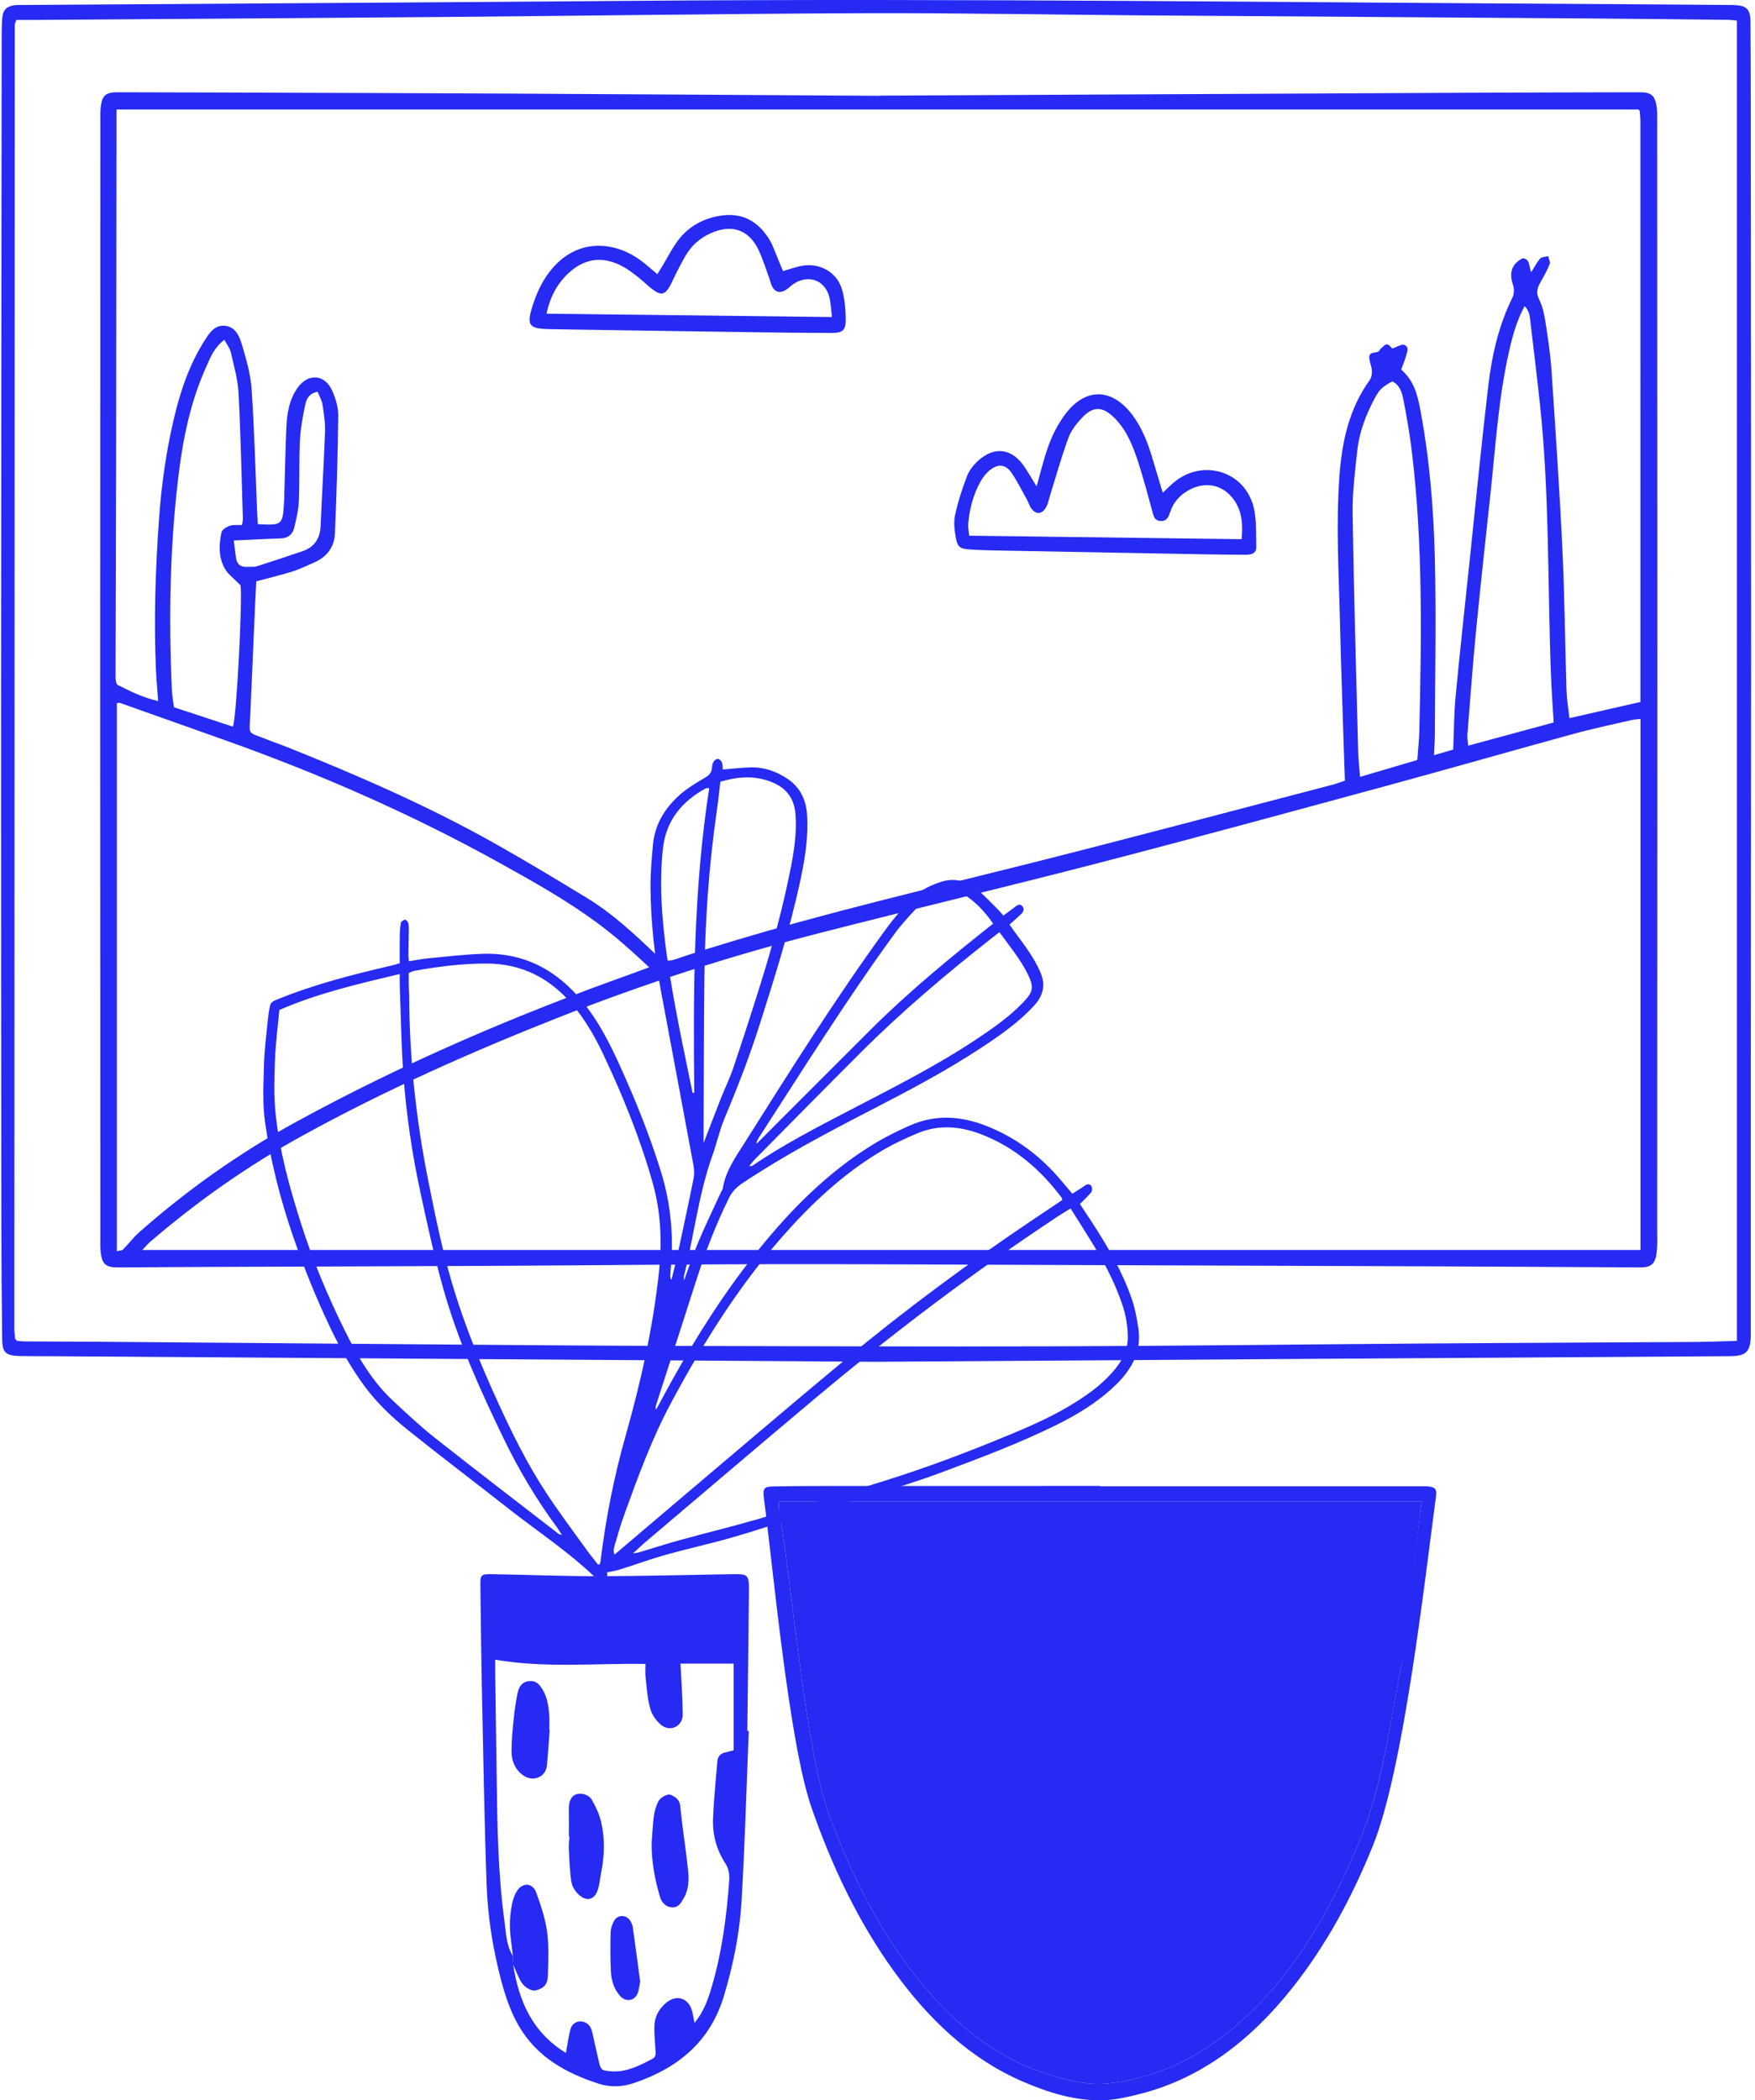 <svg width="407" height="487" viewBox="0 0 407 487" fill="none" xmlns="http://www.w3.org/2000/svg">
<path fill-rule="evenodd" clip-rule="evenodd" d="M3.778 4.621C3.585 5.25 3.42 5.533 3.42 5.816C3.376 106.534 3.343 207.255 3.318 307.973C3.318 308.778 3.431 309.584 3.503 310.387C3.51 310.47 3.61 310.548 3.673 310.624C3.737 310.701 3.807 310.773 3.927 310.906C4.484 310.951 5.083 311.04 5.683 311.044C11.847 311.079 18.011 311.084 24.174 311.132C51.864 311.347 79.554 311.582 107.244 311.791C123.012 311.91 138.78 312.04 154.549 312.08C184.769 312.154 214.99 312.276 245.211 312.178C274.115 312.085 303.017 311.717 331.922 311.51C352.235 311.365 372.55 311.297 392.864 311.17C396.167 311.15 399.472 311.006 402.809 310.917V4.779C401.978 4.704 401.382 4.611 400.787 4.603C390.382 4.489 379.977 4.362 369.572 4.287C335.008 4.04 300.442 3.826 265.878 3.572C244.045 3.413 222.213 2.989 200.382 3.066C168.04 3.179 135.698 3.662 103.357 3.933C71.727 4.197 40.097 4.394 8.467 4.62C6.881 4.631 5.293 4.621 3.778 4.621ZM202.988 315.763C139.537 315.333 75.742 314.901 11.947 314.469C9.418 314.453 6.89 314.479 4.364 314.417C1.376 314.341 0.544 313.587 0.508 310.626C0.396 301.627 0.322 292.625 0.313 283.624C0.275 244.171 0.24 204.719 0.251 165.265C0.273 113.07 0.337 60.875 0.389 8.679C0.39 7.162 0.409 5.64 0.533 4.13C0.682 2.313 1.568 1.439 3.394 1.207C4.092 1.117 4.807 1.16 5.515 1.155C52.325 0.84 99.135 0.583 145.945 0.2C222.685 -0.427 299.418 0.585 376.154 0.974C384.344 1.016 392.532 1.093 400.722 1.153C401.127 1.156 401.531 1.15 401.936 1.162C405.069 1.26 405.927 2.057 405.95 5.119C406.002 12.098 406.014 19.079 406.019 26.058C406.051 68.242 406.105 110.427 406.095 152.611C406.081 204.911 405.988 257.209 406.017 309.509C406.019 313.638 404.763 314.44 401.089 314.463C335.171 314.866 269.252 315.319 202.988 315.763Z" fill="#262AF2"/>
<path fill-rule="evenodd" clip-rule="evenodd" d="M54.205 125.328C54.412 126.947 54.553 128.123 54.713 129.297C54.928 130.879 55.858 131.558 57.424 131.442C58.125 131.39 58.876 131.523 59.523 131.318C63.067 130.198 66.591 129.017 70.111 127.822C72.924 126.869 74.235 124.88 74.357 121.894C74.651 114.638 75.122 107.389 75.377 100.131C75.45 98.034 75.124 95.907 74.793 93.823C74.629 92.786 74.04 91.817 73.655 90.846C71.675 91.169 71.054 92.558 70.775 93.885C70.199 96.634 69.693 99.434 69.554 102.232C69.323 106.865 69.51 111.518 69.309 116.154C69.219 118.244 68.718 120.336 68.225 122.384C67.866 123.877 66.83 124.784 65.177 124.836C62.87 124.908 60.565 125.028 58.258 125.13C57.067 125.183 55.875 125.247 54.205 125.328ZM54.01 168.491C54.864 166.551 56.255 138.848 55.788 135.728C54.317 134.193 52.845 133.159 52.074 131.742C50.675 129.176 50.752 126.261 51.365 123.463C51.507 122.825 52.513 122.17 53.253 121.928C54.143 121.637 55.174 121.778 56.139 121.732C56.231 121.007 56.334 120.61 56.323 120.217C56.02 110.529 55.828 100.835 55.321 91.159C55.154 87.971 54.237 84.811 53.517 81.672C53.294 80.704 52.59 79.848 52.031 78.801C49.624 80.602 48.785 82.925 47.809 85.091C44.331 92.801 42.571 101.002 41.515 109.327C39.377 126.197 39.096 143.149 39.865 160.124C39.923 161.407 40.182 162.678 40.352 164.002C45.04 165.544 49.527 167.019 54.01 168.491ZM328.684 176.22C328.86 173.757 329.11 171.554 329.159 169.345C329.636 147.822 330.014 126.297 327.438 104.856C326.957 100.852 326.274 96.864 325.505 92.905C325.169 91.178 324.721 89.327 322.893 88.44C320.591 89.646 319.848 90.338 318.649 92.639C316.722 96.335 315.235 100.224 314.776 104.374C314.234 109.286 313.611 114.238 313.686 119.163C313.963 137.55 314.505 155.933 314.973 174.316C315.021 176.194 315.251 178.067 315.41 180.136C320.003 178.782 324.246 177.529 328.684 176.22ZM360.31 167.527C360.084 163.609 359.812 159.986 359.675 156.358C358.88 135.443 359.359 114.476 357.116 93.622C356.414 87.091 355.621 80.571 354.846 74.048C354.723 73.015 354.54 71.969 353.565 70.983C351.629 74.576 350.697 78.179 349.888 81.806C347.503 92.493 346.831 103.409 345.676 114.259C344.542 124.915 343.348 135.563 342.31 146.228C341.527 154.275 340.94 162.342 340.297 170.402C340.237 171.142 340.405 171.899 340.49 172.898C347.162 171.09 353.559 169.357 360.31 167.527ZM27.098 290.13C27.967 289.906 28.347 289.925 28.522 289.745C29.841 288.378 31.01 286.847 32.429 285.598C43.536 275.82 55.542 267.317 68.528 260.213C93.642 246.474 119.863 235.253 146.805 225.672C147.916 225.278 149.016 224.852 150.545 224.283C146.367 220.379 142.473 216.901 138.245 213.802C131.142 208.593 123.477 204.316 115.796 200.053C95.363 188.714 74.03 179.408 52.038 171.577C43.971 168.704 35.898 165.838 27.823 162.988C27.592 162.907 27.288 163.035 27.098 163.056V290.13ZM380.439 166.702C379.62 166.799 379.019 166.813 378.444 166.945C373.929 167.998 369.384 168.944 364.916 170.168C350.433 174.135 335.999 178.283 321.508 182.221C299.337 188.243 277.172 194.295 254.934 200.063C233.374 205.655 211.7 210.809 190.121 216.333C169.492 221.615 149.239 228.13 129.429 235.959C109.155 243.972 89.257 252.816 70.129 263.338C57.521 270.272 45.829 278.506 34.914 287.867C34.304 288.39 33.79 289.026 33.008 289.843H380.439V166.702ZM27.012 25.388C27.012 26.711 27.013 27.807 27.012 28.901C26.984 55.503 26.969 82.105 26.925 108.707C26.898 124.789 26.819 140.871 26.793 156.951C26.793 157.601 26.918 158.641 27.313 158.839C30.226 160.295 33.161 161.762 36.675 162.567C36.482 159.841 36.266 157.536 36.163 155.226C35.661 143.689 36.046 132.167 36.853 120.658C37.413 112.683 38.498 104.777 40.345 96.986C41.846 90.651 43.905 84.545 47.414 79.018C48.498 77.307 49.677 75.4 52.005 75.531C54.544 75.674 55.509 77.895 56.095 79.887C57.086 83.26 58.111 86.721 58.348 90.198C58.992 99.678 59.229 109.185 59.631 118.681C59.671 119.647 59.729 120.614 59.779 121.541C65.438 121.841 65.539 121.752 65.87 116.555C65.889 116.253 65.899 115.95 65.908 115.646C66.07 110.087 66.179 104.526 66.414 98.969C66.548 95.813 67.099 92.695 68.934 90.029C71.371 86.489 75.297 86.709 77.02 90.564C77.829 92.371 78.466 94.452 78.443 96.401C78.341 105.49 78.053 114.579 77.674 123.661C77.543 126.832 75.821 129.163 72.837 130.435C71.169 131.145 69.534 131.971 67.812 132.512C65.132 133.356 62.388 134.001 59.433 134.796C59.353 136.328 59.262 137.922 59.193 139.516C58.806 148.306 58.433 157.094 58.039 165.884C57.827 170.614 57.285 169.616 61.696 171.388C63.474 172.103 65.297 172.705 67.073 173.42C83.368 179.971 99.461 186.969 114.784 195.601C121.991 199.662 129.086 203.928 136.148 208.237C142.131 211.887 147.23 216.675 152.278 221.487C153.617 222.765 154.819 223.05 156.588 222.439C160.971 220.926 165.418 219.59 169.859 218.25C192.083 211.55 214.673 206.257 237.175 200.608C261.134 194.594 285.004 188.218 308.91 181.987C309.942 181.718 310.943 181.328 311.889 181.018C311.499 168.648 311.048 156.625 310.762 144.598C310.49 133.181 309.795 121.76 310.629 110.34C311.21 102.375 312.868 94.742 317.669 88.095C318.073 87.535 318.189 86.637 318.145 85.915C318.083 84.923 317.607 83.955 317.549 82.963C317.449 81.266 319.386 82.139 319.953 81.213C320.004 81.128 320.028 81.01 320.1 80.953C320.617 80.548 321.205 79.778 321.648 79.851C322.245 79.951 322.733 80.707 322.858 80.817C324.036 80.435 325.047 79.73 325.678 79.982C326.889 80.466 326.304 81.711 326.037 82.647C325.737 83.69 325.311 84.697 324.948 85.694C327.812 88.167 328.69 91.389 329.319 94.685C331.499 106.139 332.46 117.745 332.749 129.361C333.088 143.006 332.792 156.666 332.753 170.321C332.749 171.794 332.629 173.268 332.547 175.104C334.286 174.6 335.686 174.194 337.014 173.81C337.196 169.519 337.191 165.468 337.571 161.455C338.573 150.888 339.74 140.335 340.848 129.779C342.263 116.309 343.566 102.825 345.155 89.376C345.984 82.34 347.566 75.441 350.745 69.002C351.139 68.205 351.187 66.998 350.902 66.148C349.98 63.396 350.404 61.272 353.126 59.887C354.972 60.07 354.466 61.815 355.123 63.098C355.862 61.93 356.392 60.836 357.174 59.967C357.546 59.552 358.394 59.567 359.027 59.387C359.167 60.008 359.589 60.743 359.393 61.228C358.791 62.718 357.992 64.138 357.193 65.541C356.458 66.834 356.194 67.949 356.955 69.466C357.752 71.054 358.128 72.907 358.406 74.689C358.979 78.38 359.546 82.088 359.797 85.812C360.726 99.631 361.669 113.452 362.33 127.286C362.851 138.192 362.939 149.119 363.283 160.035C363.35 162.127 363.712 164.21 363.962 166.523C369.679 165.22 375.135 163.976 380.424 162.771C380.424 117.723 380.424 72.945 380.417 28.166C380.417 27.361 380.327 26.555 380.265 25.752C380.258 25.671 380.164 25.59 380.098 25.521C380.03 25.447 379.948 25.388 379.949 25.388H27.012ZM204.01 22.176C250.44 21.948 296.868 21.714 343.296 21.495C355.606 21.438 367.914 21.426 380.222 21.396C382.954 21.396 383.806 22.104 384.21 24.835C384.356 25.828 384.311 26.854 384.312 27.864C384.329 70.146 384.351 112.426 384.351 154.708C384.351 198.097 384.332 241.487 384.317 284.876C384.316 286.697 384.408 288.533 384.206 290.334C383.897 293.089 382.922 293.89 380.296 293.879C364.967 293.801 349.639 293.7 334.311 293.639C303.727 293.518 273.144 293.413 242.56 293.308C221.267 293.236 199.974 293.094 178.681 293.128C157.991 293.16 137.301 293.403 116.611 293.506C93.602 293.62 70.592 293.679 47.583 293.767C40.828 293.794 34.075 293.844 27.321 293.879C24.576 293.892 23.685 293.156 23.362 290.427C23.22 289.228 23.276 288.002 23.276 286.789C23.257 244.716 23.23 202.641 23.23 160.567C23.23 116.576 23.257 72.583 23.276 28.591C23.277 27.277 23.214 25.947 23.382 24.652C23.713 22.101 24.583 21.396 27.191 21.396C35.362 21.404 43.533 21.428 51.704 21.456C73.91 21.533 96.117 21.59 118.324 21.703C146.584 21.848 174.844 22.04 203.104 22.212C203.407 22.214 203.708 22.212 204.011 22.212C204.011 22.2 204.011 22.188 204.01 22.176Z" fill="#262AF2"/>
<path fill-rule="evenodd" clip-rule="evenodd" d="M287.943 125.023C288.273 121.512 288.041 118.405 286.007 115.696C283.563 112.444 279.714 111.618 276.073 113.452C273.823 114.583 272.202 116.265 271.39 118.683C271.041 119.724 270.662 120.855 269.226 120.812C267.595 120.762 267.486 119.467 267.166 118.298C266.186 114.735 265.227 111.163 264.116 107.64C263.426 105.458 262.642 103.272 261.586 101.249C260.722 99.594 259.582 97.983 258.232 96.697C255.571 94.165 253.43 94.221 250.93 96.861C249.644 98.218 248.401 99.822 247.767 101.541C246.184 105.836 244.961 110.26 243.593 114.631C243.296 115.583 243.114 116.59 242.678 117.474C241.745 119.362 240.11 119.426 239.02 117.671C238.705 117.165 238.541 116.569 238.25 116.045C237.087 113.948 236.017 111.788 234.694 109.792C233.288 107.676 231.56 107.424 229.579 108.994C228.667 109.716 227.895 110.723 227.336 111.749C225.693 114.771 224.809 118.047 224.543 121.468C224.476 122.326 224.663 123.205 224.744 124.217C245.886 124.487 266.793 124.753 287.943 125.023ZM240.396 112.788C240.977 110.675 241.407 109.089 241.848 107.504C242.817 104.033 243.97 100.636 245.98 97.591C246.256 97.173 246.513 96.743 246.808 96.34C251.569 89.829 257.764 89.788 262.637 96.261C264.899 99.265 266.185 102.731 267.263 106.279C268.04 108.836 268.794 111.4 269.647 114.255C270.638 113.329 271.332 112.636 272.072 111.994C278.699 106.255 288.585 109.105 290.725 117.578C291.465 120.512 291.241 123.697 291.334 126.772C291.384 128.398 290.123 128.647 288.817 128.638C285.896 128.618 282.976 128.597 280.054 128.544C263.342 128.243 246.628 127.937 229.916 127.619C228.205 127.587 226.492 127.514 224.785 127.396C222.704 127.251 222.072 126.866 221.691 124.816C221.368 123.078 221.116 121.184 221.476 119.493C222.136 116.394 223.131 113.342 224.27 110.377C224.785 109.036 225.807 107.764 226.895 106.784C230.594 103.451 234.598 103.961 237.427 108.02C238.382 109.394 239.203 110.861 240.396 112.788Z" fill="#262AF2"/>
<path fill-rule="evenodd" clip-rule="evenodd" d="M126.737 72.74C148.918 72.999 170.74 73.254 192.936 73.513C192.733 71.789 192.673 70.5 192.416 69.249C191.566 65.087 187.666 63.483 184.085 65.798C183.411 66.234 182.862 66.868 182.173 67.269C180.775 68.082 179.662 67.713 178.984 66.262C178.731 65.72 178.618 65.114 178.411 64.548C177.652 62.47 176.987 60.348 176.092 58.33C173.841 53.264 169.733 51.811 164.683 54.14C162.218 55.276 160.303 57.014 158.963 59.338C157.908 61.166 156.937 63.048 156.047 64.963C154.315 68.695 153.401 68.936 150.37 66.31C149.381 65.453 148.412 64.567 147.367 63.781C146.325 62.997 145.26 62.21 144.104 61.622C139.633 59.344 135.538 59.912 131.86 63.318C129.202 65.781 127.578 68.837 126.737 72.74ZM181.589 62.854C183.24 62.389 184.659 61.847 186.126 61.605C190.124 60.946 194.025 63.101 195.211 66.95C195.908 69.21 196.105 71.689 196.13 74.072C196.156 76.639 195.399 77.208 192.775 77.203C187.43 77.193 182.084 77.138 176.738 77.062C160.398 76.83 144.056 76.596 127.716 76.325C122.63 76.24 122.035 75.559 123.526 70.854C124.306 68.395 125.396 65.918 126.868 63.813C133.068 54.954 142.345 55.681 148.798 60.547C149.988 61.445 151.096 62.452 152.446 63.579C152.923 62.804 153.274 62.245 153.612 61.682C154.751 59.784 155.759 57.794 157.05 56.006C159.601 52.469 163.213 50.532 167.485 49.959C172.324 49.312 175.909 51.467 178.391 55.481C179.28 56.919 179.791 58.592 180.466 60.162C180.856 61.07 181.228 61.986 181.589 62.854Z" fill="#262AF2"/>
<path fill-rule="evenodd" clip-rule="evenodd" d="M118.958 453.59C118.973 454.234 118.986 454.877 119 455.522C120.311 463.889 123.359 471.207 131.242 476.03C131.618 473.977 131.835 472.264 132.267 470.607C132.624 469.24 133.777 468.531 135.022 468.751C136.399 468.994 137.074 469.973 137.362 471.268C137.858 473.484 138.336 475.704 138.852 477.916C139.337 479.999 139.474 480.096 141.631 480.275C145.228 480.576 148.255 478.977 151.292 477.398C152.179 476.936 152.069 476.157 152.015 475.351C151.895 473.523 151.708 471.689 151.758 469.864C151.816 467.694 152.673 465.958 154.437 464.439C156.994 462.238 159.954 463.379 160.609 466.769C160.732 467.412 160.869 468.051 161.071 469.042C163.388 466.223 164.326 463.215 165.195 460.219C167.468 452.375 168.497 444.318 169.106 436.194C169.223 434.648 169.032 433.327 168.166 431.986C166.172 428.894 165.22 425.41 165.358 421.764C165.528 417.316 166.001 412.88 166.356 408.441C166.451 407.239 167.119 406.546 168.313 406.322C168.88 406.216 169.43 406.025 170.142 405.831V385.752H157.811C158.008 389.873 158.31 393.697 158.332 397.522C158.348 400.273 155.458 401.714 153.34 399.978C152.195 399.039 151.182 397.581 150.786 396.167C150.134 393.846 149.993 391.375 149.717 388.957C149.603 387.956 149.699 386.931 149.699 385.824C137.933 385.634 126.497 386.844 114.837 384.834C114.837 386.042 114.826 386.98 114.839 387.918C114.954 396.051 115.087 404.184 115.188 412.315C115.326 423.336 115.484 434.356 116.965 445.299C117.344 448.116 117.387 451.046 118.958 453.59ZM173.645 401.372C173.107 414.555 172.744 427.75 171.967 440.918C171.529 448.33 170.031 455.614 167.895 462.77C164.689 473.498 157.11 479.599 146.946 483.026C144.345 483.904 141.545 484.025 138.911 483.178C131.25 480.712 124.473 476.969 120.267 469.672C118.413 466.454 117.238 462.992 116.288 459.442C114.316 452.072 113.113 444.546 112.848 436.947C112.307 421.489 112.059 406.021 111.734 390.556C111.577 383.044 111.515 375.528 111.413 368.014C111.373 365.04 111.4 364.966 114.487 365.018C122.623 365.157 130.758 365.491 138.893 365.48C149.041 365.466 159.188 365.178 169.336 365.02C173.667 364.952 173.717 364.966 173.677 369.366C173.581 380.03 173.433 390.693 173.306 401.357C173.42 401.363 173.531 401.367 173.645 401.372Z" fill="#262AF2"/>
<path fill-rule="evenodd" clip-rule="evenodd" d="M148.462 459.488C147.912 455.397 147.354 451.174 146.761 446.957C146.691 446.452 146.489 445.938 146.238 445.491C145.37 443.955 143.308 443.843 142.434 445.355C141.972 446.153 141.635 447.14 141.61 448.051C141.53 451.083 141.517 454.124 141.672 457.151C141.782 459.252 142.398 461.277 143.88 462.884C145.183 464.293 147.175 463.957 147.882 462.188C148.197 461.399 148.253 460.506 148.462 459.488ZM131.924 425.806C131.969 425.807 132.014 425.808 132.06 425.809C132.004 426.767 131.861 427.73 131.912 428.682C132.052 431.286 132.116 433.913 132.539 436.476C132.72 437.563 133.534 438.739 134.398 439.479C136.162 440.988 137.907 440.438 138.623 438.235C139.05 436.922 139.152 435.505 139.425 434.139C140.205 430.233 140.306 426.303 139.401 422.432C138.992 420.68 138.18 418.977 137.295 417.396C136.572 416.104 134.852 415.65 133.613 416.052C132.548 416.397 131.897 417.693 131.916 419.275C131.944 421.452 131.924 423.628 131.924 425.806ZM127.487 401.087C127.455 401.084 127.422 401.082 127.39 401.08C127.39 399.945 127.464 398.805 127.375 397.677C127.205 395.493 126.892 393.32 125.631 391.446C125.045 390.577 124.375 389.799 123.133 389.789C121.499 389.776 120.402 390.649 120.006 392.671C119.637 394.555 119.345 396.459 119.151 398.366C118.895 400.88 118.646 403.404 118.625 405.927C118.606 408.289 119.436 410.401 121.519 411.779C123.725 413.238 126.573 411.985 126.821 409.433C127.092 406.656 127.269 403.869 127.487 401.087ZM151.123 427.274C151.062 431.505 151.829 435.593 152.99 439.636C153.426 441.157 154.33 442.166 155.852 442.264C157.361 442.363 158.025 441.123 158.671 439.939C160.064 437.386 159.695 434.687 159.386 432.012C158.877 427.607 158.182 423.222 157.758 418.811C157.612 417.279 156.687 416.71 155.606 416.189C154.86 415.829 153.103 416.74 152.606 417.81C152.138 418.819 151.792 419.932 151.647 421.033C151.374 423.101 151.287 425.193 151.123 427.274ZM118.959 453.589C117.388 451.046 117.345 448.114 116.965 445.299C115.484 434.356 115.327 423.335 115.189 412.315C115.087 404.182 114.955 396.05 114.84 387.917C114.827 386.979 114.838 386.041 114.838 384.834C126.497 386.843 137.933 385.634 149.699 385.824C149.699 386.93 149.604 387.955 149.717 388.956C149.993 391.374 150.134 393.844 150.787 396.166C151.183 397.579 152.195 399.039 153.341 399.978C155.458 401.714 158.348 400.271 158.333 397.52C158.31 393.696 158.008 389.872 157.811 385.752H170.143V405.83C169.43 406.024 168.88 406.215 168.313 406.321C167.119 406.545 166.452 407.238 166.356 408.44C166.002 412.88 165.528 417.315 165.358 421.762C165.22 425.409 166.173 428.893 168.166 431.984C169.032 433.327 169.223 434.648 169.106 436.193C168.497 444.317 167.468 452.373 165.195 460.217C164.326 463.215 163.389 466.222 161.071 469.041C160.87 468.05 160.733 467.41 160.609 466.768C159.955 463.379 156.995 462.238 154.437 464.438C152.673 465.958 151.816 467.693 151.758 469.863C151.708 471.688 151.895 473.522 152.015 475.351C152.069 476.156 152.18 476.935 151.292 477.397C148.257 478.977 145.229 480.576 141.632 480.275C139.475 480.094 139.337 479.998 138.852 477.916C138.337 475.704 137.86 473.484 137.363 471.268C137.074 469.973 136.401 468.993 135.022 468.75C133.778 468.531 132.624 469.24 132.268 470.607C131.835 472.264 131.619 473.976 131.242 476.03C123.359 471.205 120.311 463.888 119 455.521C119.566 456.79 120.064 458.094 120.715 459.319C121.48 460.759 123.24 461.777 124.253 461.517C126.123 461.04 127.004 460.155 127.058 458.043C127.146 454.661 127.324 451.23 126.873 447.899C126.457 444.828 125.414 441.809 124.367 438.866C123.564 436.61 121.262 436.398 119.945 438.385C119.3 439.358 118.903 440.578 118.696 441.74C118.392 443.447 118.194 445.209 118.254 446.936C118.332 449.159 118.71 451.372 118.959 453.589Z"/>
<path fill-rule="evenodd" clip-rule="evenodd" d="M118.959 453.59C118.709 451.372 118.332 449.159 118.253 446.935C118.194 445.208 118.392 443.448 118.696 441.74C118.903 440.578 119.3 439.358 119.945 438.384C121.261 436.398 123.564 436.609 124.367 438.867C125.414 441.808 126.457 444.827 126.872 447.898C127.324 451.229 127.146 454.661 127.058 458.042C127.004 460.155 126.123 461.041 124.253 461.518C123.24 461.777 121.48 460.759 120.714 459.318C120.064 458.095 119.566 456.789 119 455.521C118.986 454.876 118.973 454.233 118.959 453.59Z" fill="#262AF2"/>
<path fill-rule="evenodd" clip-rule="evenodd" d="M151.122 427.277C151.286 425.194 151.373 423.102 151.646 421.034C151.791 419.934 152.138 418.82 152.606 417.811C153.103 416.741 154.859 415.831 155.606 416.191C156.686 416.712 157.612 417.28 157.758 418.812C158.181 423.225 158.876 427.609 159.386 432.014C159.695 434.69 160.063 437.388 158.67 439.94C158.026 441.124 157.36 442.365 155.851 442.267C154.33 442.167 153.425 441.159 152.99 439.638C151.829 435.596 151.062 431.507 151.122 427.277Z" fill="#262AF2"/>
<path fill-rule="evenodd" clip-rule="evenodd" d="M127.486 401.087C127.268 403.87 127.091 406.656 126.821 409.433C126.573 411.985 123.724 413.238 121.519 411.779C119.435 410.402 118.606 408.291 118.625 405.927C118.645 403.406 118.895 400.88 119.151 398.368C119.345 396.459 119.637 394.555 120.006 392.673C120.402 390.649 121.498 389.777 123.133 389.789C124.375 389.8 125.045 390.577 125.63 391.446C126.892 393.321 127.205 395.493 127.375 397.677C127.463 398.805 127.39 399.947 127.39 401.081C127.422 401.084 127.455 401.086 127.486 401.087Z" fill="#262AF2"/>
<path fill-rule="evenodd" clip-rule="evenodd" d="M131.924 425.807C131.924 423.631 131.944 421.453 131.916 419.278C131.897 417.694 132.547 416.399 133.612 416.054C134.853 415.652 136.571 416.105 137.294 417.398C138.181 418.979 138.992 420.682 139.401 422.434C140.306 426.304 140.204 430.235 139.425 434.141C139.152 435.506 139.051 436.923 138.623 438.237C137.907 440.439 136.162 440.991 134.399 439.481C133.534 438.741 132.72 437.566 132.539 436.478C132.115 433.915 132.052 431.288 131.912 428.683C131.86 427.731 132.004 426.768 132.059 425.811C132.013 425.81 131.968 425.808 131.924 425.807Z" fill="#262AF2"/>
<path fill-rule="evenodd" clip-rule="evenodd" d="M148.462 459.489C148.253 460.507 148.197 461.4 147.882 462.189C147.175 463.958 145.182 464.294 143.88 462.885C142.397 461.278 141.781 459.253 141.672 457.152C141.517 454.125 141.53 451.084 141.61 448.052C141.635 447.142 141.972 446.155 142.434 445.356C143.308 443.844 145.37 443.956 146.237 445.492C146.489 445.939 146.69 446.453 146.76 446.958C147.354 451.175 147.912 455.398 148.462 459.489Z" fill="#262AF2"/>
<path fill-rule="evenodd" clip-rule="evenodd" d="M163.178 267.615C163.178 267.615 150.529 205.738 152.018 197.107C153.505 188.476 167.176 179.764 167.176 179.764C167.176 179.764 178.086 176.839 182.734 182.263C187.288 187.578 186.418 198.994 182.616 214.094C176.422 238.694 163.178 267.615 163.178 267.615Z"/>
<path fill-rule="evenodd" clip-rule="evenodd" d="M171.593 268.352C171.83 267.63 208.885 204.025 218.623 204.145C228.362 204.265 234.181 217.075 234.181 217.075C234.181 217.075 241.782 227.033 240.357 228.72C238.931 230.406 228.6 241.248 220.048 245.584C211.497 249.922 172.827 271.992 172.827 271.992L171.593 268.352Z"/>
<path fill-rule="evenodd" clip-rule="evenodd" d="M140.953 365.008C140.953 365.008 188.618 349.829 195.224 347.691C202.973 345.184 226.386 337.147 237.21 333.513C246.403 330.426 262.53 320.029 263.339 314.731C265.142 302.937 252.73 278.034 243.605 271.295C234.48 264.557 233.005 260.848 219.506 261.057C211.332 261.184 186.785 276.942 176.339 289.712C151.257 320.371 140.953 365.008 140.953 365.008Z"/>
<path fill-rule="evenodd" clip-rule="evenodd" d="M139.077 365.006C139.077 365.006 87.349 325.607 83.481 319.424C79.612 313.24 65.099 279.899 63.242 269.718C61.383 259.538 62.49 232.727 62.49 232.727C62.49 232.727 93.019 222.632 104.424 222.84C115.829 223.049 119.268 220.861 129.938 229.802C136.398 235.215 151.315 261.968 152.818 279.519C154.796 302.619 139.077 365.006 139.077 365.006Z"/>
<path fill-rule="evenodd" clip-rule="evenodd" d="M164.477 182.763C163.974 182.763 163.823 182.716 163.726 182.769C158.175 185.793 154.492 190.18 153.755 196.653C152.981 203.448 153.319 210.248 154.076 217.008C154.694 222.519 155.607 228.006 156.606 233.464C157.824 240.132 159.268 246.758 160.614 253.402C160.747 253.4 160.879 253.396 161.011 253.393C160.751 229.82 160.81 206.262 164.477 182.763ZM175.404 264.975C175.468 265.01 175.532 265.045 175.595 265.08C184.393 256.274 193.173 247.45 201.995 238.668C210.837 229.865 220.472 221.965 230.317 214.165C228.343 211.323 226.163 209.014 223.405 207.314C222.074 206.494 220.589 206.365 219.06 206.815C216.772 207.489 214.601 208.445 212.949 210.177C210.972 212.249 209.013 214.376 207.331 216.687C196.209 231.962 186.209 247.989 175.948 263.84C175.722 264.189 175.583 264.595 175.404 264.975ZM231.769 216.143C231.104 216.664 230.546 217.101 229.987 217.539C219.382 225.852 209.115 234.559 199.575 244.089C191.342 252.311 183.184 260.608 175.001 268.88C174.554 269.333 174.179 269.858 173.771 270.348C174.198 270.447 174.381 270.375 174.539 270.267C181.847 265.296 189.691 261.273 197.511 257.201C207.183 252.165 216.934 247.264 226.047 241.228C230.081 238.556 234.071 235.817 237.419 232.278C239.636 229.936 239.787 228.82 238.385 225.956C236.652 222.415 234.133 219.414 231.769 216.143ZM163.174 265.032C164.619 261.291 165.882 257.963 167.19 254.652C168.126 252.284 169.257 249.987 170.067 247.579C172.273 241.022 174.417 234.443 176.471 227.837C179.265 218.854 181.744 209.78 183.517 200.533C184.255 196.681 184.779 192.785 184.484 188.839C184.229 185.427 182.647 182.97 179.426 181.541C175.361 179.737 171.32 180.011 167.054 181.259C166.787 183.49 166.569 185.694 166.251 187.883C164.41 200.583 163.517 213.358 163.362 226.179C163.217 238.013 163.23 249.849 163.174 261.683C163.17 262.657 163.174 263.63 163.174 265.032ZM64.782 234.186C64.429 238.041 63.922 241.871 63.77 245.713C63.609 249.759 63.48 253.847 63.878 257.864C64.75 266.68 67.105 275.209 69.779 283.623C72.454 292.04 75.858 300.187 79.763 308.111C82.779 314.229 86.126 320.158 91.206 324.862C94.322 327.749 97.414 330.685 100.743 333.312C110.284 340.846 119.94 348.236 129.556 355.675C129.686 355.776 129.889 355.785 130.332 355.921C129.815 355.142 129.46 354.555 129.055 354.005C124.31 347.561 120.258 340.707 116.772 333.506C111.325 322.253 106.203 310.852 102.8 298.798C100.742 291.512 99.151 284.088 97.541 276.684C95.552 267.537 94.196 258.276 93.53 248.941C93.05 242.225 92.964 235.48 92.713 228.747C92.679 227.851 92.708 226.952 92.708 225.848C83.1 228.14 73.76 230.279 64.782 234.186ZM248.282 280.216C247.153 280.91 246.31 281.395 245.501 281.93C225.784 294.949 206.974 309.182 188.886 324.372C175.769 335.389 162.732 346.498 149.666 357.574C148.799 358.309 147.986 359.109 146.804 360.193C147.547 360.077 147.799 360.066 148.034 359.995C151.286 359.023 154.517 357.978 157.788 357.078C163.763 355.433 169.792 353.977 175.743 352.251C184.272 349.777 192.744 347.114 201.25 344.564C211.267 341.56 221.09 338.013 230.767 334.06C236.691 331.639 242.63 329.233 248.138 325.923C251.734 323.762 255.173 321.379 257.973 318.201C260.053 315.841 261.596 313.212 261.55 309.94C261.515 307.445 261.116 304.998 260.312 302.619C258.863 298.326 256.902 294.269 254.602 290.383C252.61 287.017 250.476 283.733 248.282 280.216ZM246.355 278.25C246.294 277.992 246.301 277.842 246.231 277.749C241.306 271.192 235.315 265.995 227.56 263.015C222.675 261.138 217.745 260.702 212.853 262.738C209.792 264.012 206.762 265.455 203.928 267.171C195.411 272.331 188.207 279.065 181.648 286.501C171.249 298.289 162.989 311.528 155.594 325.339C151.167 333.605 147.963 342.39 144.785 351.18C143.942 353.51 143.249 355.897 142.559 358.277C142.362 358.957 142.172 359.727 142.519 360.47C147.011 356.652 151.381 352.921 155.77 349.211C169.144 337.906 182.457 326.527 195.922 315.332C209.95 303.669 224.614 292.837 239.761 282.668C241.972 281.184 244.185 279.704 246.355 278.25ZM138.717 362.824C138.854 362.763 138.992 362.702 139.128 362.641C139.18 362.4 139.25 362.162 139.279 361.919C140.471 352.177 142.354 342.586 145.028 333.129C148.586 320.55 151.46 307.807 152.835 294.782C153.568 287.843 153.254 280.951 151.336 274.174C148.407 263.831 144.387 253.916 139.784 244.223C137.842 240.134 135.571 236.243 132.617 232.795C127.402 226.705 120.89 223.414 112.749 223.419C107.099 223.423 101.544 224.114 96.012 225.133C95.588 225.212 95.195 225.451 94.792 225.614C94.792 226.565 94.78 227.413 94.796 228.26C94.812 229.109 94.884 229.957 94.888 230.806C94.94 245.235 96.47 259.511 99.291 273.655C101.029 282.369 102.797 291.074 105.446 299.57C108.095 308.067 111.451 316.291 115.124 324.385C118.555 331.946 122.211 339.404 126.795 346.342C129.674 350.702 132.816 354.888 135.865 359.134C136.771 360.396 137.764 361.596 138.717 362.824ZM140.736 364.602C140.987 365.225 140.774 365.905 139.926 366.254C139.051 366.615 138.407 366.116 137.831 365.567C131.658 359.683 124.535 355.001 117.858 349.756C110.098 343.662 102.225 337.71 94.531 331.533C90.917 328.633 87.536 325.426 84.732 321.681C81.543 317.422 78.963 312.803 76.671 308.018C73.338 301.057 70.451 293.909 67.944 286.613C64.985 278.005 62.741 269.189 61.465 260.193C60.846 255.83 61.108 251.32 61.223 246.884C61.313 243.428 61.778 239.981 62.106 236.534C62.208 235.459 62.374 234.387 62.577 233.326C62.722 232.567 63.239 232.18 63.986 231.874C72.719 228.278 81.828 225.959 90.997 223.838C91.502 223.722 91.994 223.553 92.699 223.348C92.699 221.286 92.675 219.202 92.708 217.12C92.726 216.077 92.779 215.023 92.962 214.001C93.017 213.688 93.534 213.327 93.894 213.252C94.1 213.209 94.549 213.654 94.651 213.959C94.813 214.439 94.821 214.987 94.815 215.504C94.794 217.467 94.733 219.428 94.708 221.39C94.702 221.829 94.782 222.271 94.84 222.89C96.482 222.639 98.005 222.33 99.545 222.185C103.638 221.797 107.732 221.308 111.837 221.167C121.496 220.837 129.132 224.908 135.154 232.312C138.736 236.717 141.297 241.709 143.631 246.836C147.316 254.934 150.645 263.169 153.278 271.678C155.612 279.222 156.301 286.913 155.504 294.754C155.464 295.144 155.445 295.537 155.437 295.93C155.433 296.187 155.467 296.445 155.728 296.752C156.224 294.68 156.758 292.618 157.206 290.537C158.448 284.787 159.686 279.037 160.846 273.27C161.044 272.281 161.004 271.186 160.819 270.187C158.339 256.754 155.799 243.332 153.301 229.902C151.827 221.979 150.937 213.984 150.861 205.925C150.829 202.536 151.125 199.133 151.443 195.754C151.877 191.165 154.164 187.437 157.5 184.43C159.274 182.83 161.388 181.576 163.454 180.344C164.387 179.789 164.994 179.238 165.095 178.148C165.144 177.632 165.216 177.073 165.463 176.64C165.653 176.308 166.152 175.937 166.482 175.962C166.822 175.991 167.27 176.424 167.407 176.781C167.607 177.298 167.57 177.906 167.629 178.43C169.877 178.252 172.007 177.985 174.142 177.938C177.31 177.867 180.205 178.914 182.779 180.69C185.669 182.683 186.976 185.629 187.18 189.064C187.472 194.004 186.726 198.855 185.709 203.664C183.289 215.125 179.759 226.269 176.221 237.421C173.863 244.848 171.069 252.084 168.046 259.254C166.884 262.01 166.259 264.988 165.248 267.815C162.003 276.892 160.952 286.481 158.639 295.774C158.583 295.997 158.631 296.246 158.631 296.914C159.867 293.568 160.841 290.586 162.062 287.709C163.695 283.863 165.52 280.098 167.265 276.3C167.374 276.063 167.578 275.847 167.615 275.602C168.225 271.589 170.562 268.35 172.625 265.077C183.188 248.318 193.746 231.55 205.397 215.511C207.083 213.191 208.964 210.999 210.896 208.877C212.825 206.758 215.329 205.457 218.027 204.543C221.15 203.484 224.016 204.138 226.498 206.156C228.263 207.592 229.811 209.297 231.442 210.897C231.849 211.296 232.201 211.753 232.685 212.307C233.652 211.587 234.536 210.937 235.412 210.276C235.958 209.864 236.523 209.453 237.108 210.158C237.639 210.799 237.337 211.42 236.847 211.902C236.012 212.722 235.118 213.484 234.123 214.382C234.589 215.046 235.019 215.683 235.474 216.301C237.603 219.197 239.801 222.03 241.247 225.379C242.519 228.328 241.986 230.795 239.868 233.118C236.26 237.075 231.905 240.081 227.483 242.997C219.396 248.328 210.837 252.831 202.243 257.267C192.022 262.541 181.857 267.907 172.26 274.292C170.842 275.234 169.806 276.257 169.049 277.791C166.034 283.905 163.591 290.235 161.519 296.723C158.418 306.433 155.264 316.127 152.135 325.829C152.041 326.121 151.974 326.423 152.171 326.842C153.331 324.703 154.474 322.555 155.654 320.428C161.629 309.661 168.229 299.301 175.972 289.709C183.531 280.347 191.945 271.874 202.245 265.505C205.066 263.761 208.068 262.262 211.109 260.931C216.859 258.414 222.678 258.741 228.469 260.967C235.598 263.706 241.466 268.157 246.319 274.008C247.064 274.906 247.829 275.786 248.685 276.792C249.705 276.139 250.657 275.585 251.544 274.942C252.125 274.521 252.709 274.455 253.081 275.006C253.305 275.338 253.347 276.093 253.121 276.376C252.361 277.329 251.442 278.154 250.44 279.175C251.316 280.504 252.279 281.952 253.228 283.409C256.839 288.953 260.176 294.656 262.378 300.921C263.173 303.182 263.635 305.589 263.992 307.969C264.792 313.313 262.468 317.516 258.781 321.101C254.705 325.063 249.904 327.987 244.845 330.478C236.336 334.668 227.468 337.996 218.596 341.319C207.874 345.334 196.773 348.098 185.861 351.484C180.497 353.148 175.174 354.952 169.777 356.501C164.695 357.96 159.517 359.083 154.425 360.51C150.848 361.513 147.35 362.798 143.802 363.914C142.844 364.216 141.836 364.36 140.736 364.602Z" fill="#262AF2"/>
<path fill-rule="evenodd" clip-rule="evenodd" d="M180.557 348.137C180.644 349.166 180.651 349.878 180.769 350.566C183.422 365.908 186.849 406.008 192.158 420.434C197.698 435.487 204.725 449.452 214.756 461.145C222.991 470.749 232.525 477.903 243.95 481.272C248.27 482.546 252.645 483.572 257.171 483.073C269.127 481.755 279.615 476.358 288.904 467.685C300.9 456.483 309.131 442.003 315.613 426.035C320.814 413.226 322.297 399.485 325.088 385.728C325.974 379.421 328.945 352.575 329.758 348.137H180.557ZM255.165 344.637C280.018 344.637 304.871 344.637 329.723 344.638C330.248 344.638 330.776 344.607 331.297 344.671C332.911 344.873 333.24 345.327 332.992 347.176C330.381 366.533 325.554 410.202 318.39 427.958C313.541 439.975 307.5 451.105 299.734 460.902C290.023 473.155 278.511 481.962 264.322 485.538C261.686 486.201 259 486.85 256.317 486.971C249.668 487.269 243.322 485.31 237.154 482.648C225.108 477.447 215.482 468.396 207.312 457.08C199.088 445.685 192.967 432.848 188.194 419.131C182.97 404.126 179.283 363.585 177.177 347.566C176.861 345.153 177.108 344.721 179.296 344.674C183.757 344.579 188.22 344.561 192.683 344.56C213.51 344.548 234.338 344.554 255.165 344.554V344.637Z" fill="#262AF2"/>
<path fill-rule="evenodd" clip-rule="evenodd" d="M180.557 348.135H329.758C328.945 352.573 326.09 380.772 325.24 384.969C322.451 398.726 320.813 413.224 315.613 426.033C309.131 442.001 300.9 456.481 288.904 467.683C279.615 476.356 269.127 481.753 257.171 483.071C252.645 483.57 248.27 482.544 243.949 481.27C232.525 477.901 222.991 470.747 214.756 461.143C204.725 449.45 197.697 435.485 192.158 420.432C186.849 406.006 183.422 365.906 180.769 350.564C180.65 349.876 180.644 349.164 180.557 348.135Z" fill="#262AF2"/>
</svg>
